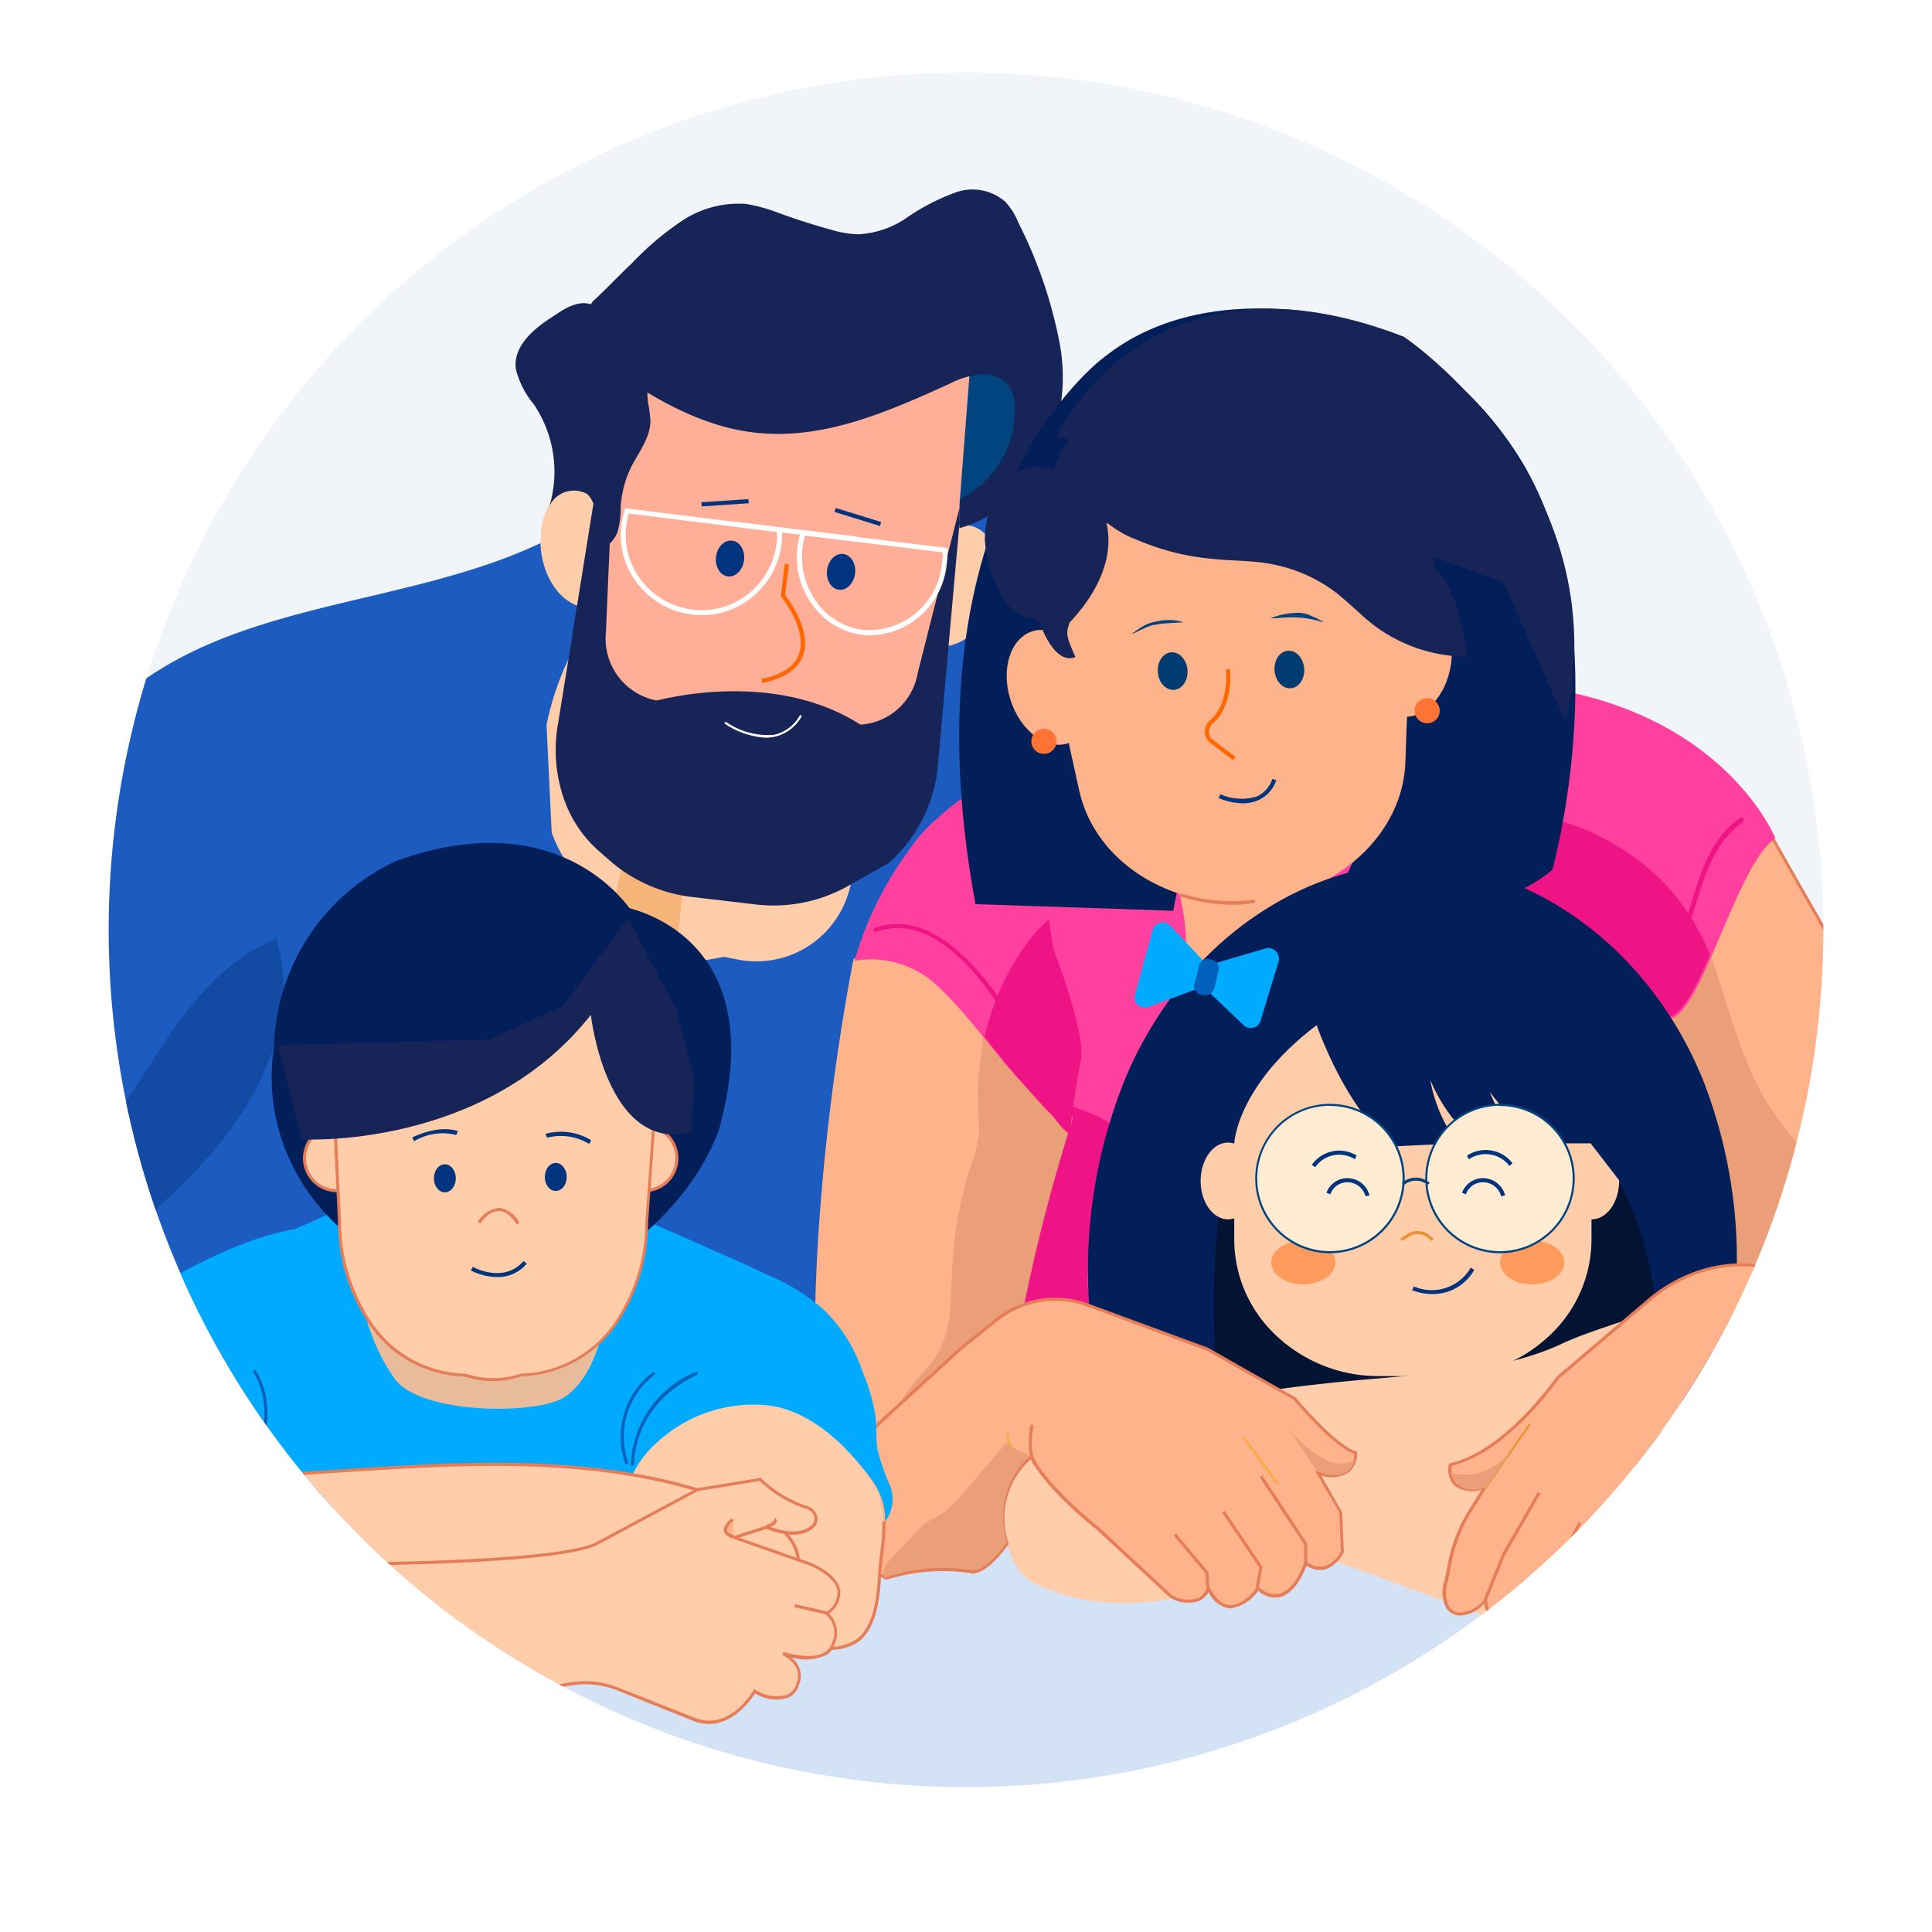 <svg xmlns="http://www.w3.org/2000/svg" xmlns:xlink="http://www.w3.org/1999/xlink" width="160" height="160" viewBox="0 0 160 160"><defs><style>.a{fill:#fff;}.b{clip-path:url(#c);}.c{fill:#f1f4f9;}.d{fill:#d3e2f4;}.e,.f{fill:#a5caef;}.f{stroke:#a5caef;stroke-miterlimit:10;stroke-width:8px;}.g{fill:#1c5cc1;}.h{fill:#134aa3;}.i{fill:#e83b0d;}.j{fill:#ef1485;}.k{fill:#ff409e;}.l{fill:#ffb38a;}.m{fill:#ea9f78;}.n{fill:#e57d59;}.o{fill:#ffcdaa;}.p{fill:#0061bc;}.q{fill:#fca73b;}.r{opacity:0.35;}.s{fill:#e98920;}.t{fill:#ffaf97;}.u{fill:#162457;}.v{fill:#00347e;}.an,.w{fill:#ff6700;}.x{fill:#00457f;}.y{fill:#031f59;}.z{fill:#003c6f;}.aa{fill:#ff7434;}.ab{fill:#00447f;}.ac{fill:#0af;}.ad{fill:#ffbe53;}.ae{fill:#021333;}.af{fill:#ffc75c;}.ag{fill:#ed9232;}.ah{fill:#ff9c5d;}.ai{fill:#ffecd3;}.aj{fill:#ffd9a3;}.ak{fill:#e8bb9b;}.al{fill:#132787;}.am{fill:none;}.an{opacity:0.32;}.ao{filter:url(#a);}</style><filter id="a" x="0" y="0" width="160" height="160" filterUnits="userSpaceOnUse"><feOffset dy="3" input="SourceAlpha"/><feGaussianBlur stdDeviation="3" result="b"/><feFlood flood-color="#004596" flood-opacity="0.102"/><feComposite operator="in" in2="b"/><feComposite in="SourceGraphic"/></filter><clipPath id="c"><circle cx="71" cy="71" r="71" transform="translate(0.3 -0.48)"/></clipPath></defs><g transform="translate(-1240 -1258)"><g class="ao" transform="matrix(1, 0, 0, 1, 1240, 1258)"><circle class="a" cx="71" cy="71" r="71" transform="translate(9 6)"/></g><g class="b" transform="translate(1248.699 1264.48)"><g transform="translate(-93.852 -22.089)"><rect class="c" width="299.435" height="209.913" transform="translate(0 0)"/><g transform="translate(0.173 31.324)"><path class="d" d="M1187.4,306.59H888l33.678-66.246,19.615-1.48,13.693,21.465,186.156.74,4.441-22.576,21.465-.37Z" transform="translate(-888 -159.239)"/><path class="d" d="M1557.8,236.868a27.577,27.577,0,0,1,18.627-14.6,11.69,11.69,0,0,1,5.181-.2c3.245.714,5.71,3.246,7.772,5.777A87.91,87.91,0,0,1,1609.1,285.8" transform="translate(-1309.91 -148.993)"/><path class="e" d="M1610.678,241.961c-1.11-3.331-10.732-19.245-17.024-19.985-1.414-.326-8.512,0-16.655,5.921C1596.245,222.717,1602.536,230.489,1610.678,241.961Z" transform="translate(-1322.007 -149.014)"/><path class="d" d="M955.885,236.868a29.929,29.929,0,0,0-20.377-14.6,14.158,14.158,0,0,0-5.71-.2c-3.5.714-6.232,3.246-8.512,5.777-14.474,16.1-22.261,37.124-21.547,57.956" transform="translate(-895.366 -148.993)"/><path class="f" d="M978,237.123" transform="translate(-944.692 -158.609)"/><path class="d" d="M991.639,263.523l6.539-5.055,2.79-5.322-.13-.13.13.13.13-.2c-1.947-2.853-4.071-5.644-6.292-8.3-3.893-4.545-9.019-9.152-14.992-8.634a11.642,11.642,0,0,0-2.139.37l.648,2.728C978.267,239.126,993.715,248.212,991.639,263.523Z" transform="translate(-944.487 -157.883)"/><path class="g" d="M1138.836,101.446a9.881,9.881,0,0,0-1.95-4.811c-1.48-1.625-3.764-2.08-5.922-2.4a65.306,65.306,0,0,0-31.347,3.438l-.067-1.036c-11.551,6.292-26.8,5.126-36.669,13.886-3.375,2.987-5.84,6.947-8.3,10.71-3.246,4.933-6.75,9.733-10.451,14.341a78.308,78.308,0,0,0-9.278,10.9c-1.3,1.947-2.469,4.027-3.894,5.973-3.116,4.282-7.335,7.657-11.036,11.473a19.764,19.764,0,0,0-3.827,5.126,8.78,8.78,0,0,0-.844,4.933,4.443,4.443,0,0,0,.907,2.465,6.2,6.2,0,0,0,1.688,1.751h0a5.014,5.014,0,0,0,2.469.781l-.13.648c4.345-1.88,6.747-6.488,9.408-10.385q.785-1.066,1.558-2.139a17.026,17.026,0,0,1,4.219,2.076,32.78,32.78,0,0,1,3.7,3.05l-.066.067c.585,1.3,1.11,13.564,16.354,10.836l23.234-15.444,6.9-13.8-1.947-12.213-5.322-1.754c.37-.13.844-.259,1.232-.389,4.022-1.3,8.112-2.591,12.394-2.79,4.219-.2,1.379,17.337,4.691,20,3.764,3.05,8.1-.037,9.992,4.441.518,1.3,2.706,1.591,4.071,1.85.844.13,5.2-3.706,5.979-4.028,2.139-.973,12.213,19.078,8.175-4.933-.129-.714-.585-2.591-.129-3.179a5.493,5.493,0,0,0,.844-2.013c1.558-6.88,1.947-14.212,5.259-20.444,2.591-4.93,6.943-8.956,8.434-14.341C1140.328,110.013,1139.68,105.665,1138.836,101.446Z" transform="translate(-968.115 -68.229)"/><path class="h" d="M1116.343,191.886c-3.7,1.429-6.491,4.608-8.764,7.916s-4.153,6.88-6.943,9.737c-2.076,2.221-4.674,3.956-6.75,6.166a37.063,37.063,0,0,0-3.5,4.282c-3.634,4.867-7.332,9.8-10.966,14.667,1.232,1.362,2.465,2.661,3.7,4.023.326.326.648.714,1.11.651a1.311,1.311,0,0,0,.91-.522,46.812,46.812,0,0,0,4.811-5.385c2.531-3.246,4.545-6.88,7.205-10.059,4.023-4.867,9.216-8.568,13.435-13.242s7.461-10.966,6.166-17.069a15.752,15.752,0,0,0-.455-1.684" transform="translate(-1008.574 -129.787)"/><path class="i" d="M1204.4,211.565a17.239,17.239,0,0,0-.455-1.75c-.13-.37-.714-.13-.581.259l.37,1.558c.13.389.777.326.648-.067Z" transform="translate(-1086.637 -141.291)"/><path class="j" d="M1337.012,209.418l-13.5,15.573s2.92,17.2,3.246,18.564,13.886,6.1,13.886,6.1h18.042l11.425-1.947.714-16.68Z" transform="translate(-1162.335 -141.157)"/><path class="k" d="M1472.524,148.1s-4.871-12.135-23.623-12.85l-1.236,7.724,7.465,5.181Z" transform="translate(-1240.538 -94.437)"/><path class="l" d="M1303.16,196.535c-3.308,17.135-5.125,42.509,0,49.326.844,1.166-.973-3.5.259-2.728.392.259,2.591,3.571,3.116,3.5,1.558-.259,3.831-1.558,4.219-3.116.973-3.634,3.567-2.661,4.866-6.166a12.22,12.22,0,0,0,.455-3.179c.37-9.086,2.92-17.846,5.451-26.543.2-.781-.518-1.754-.714-2.531a4.237,4.237,0,0,0-2.335-2.143c-1.817-.907-5-4.867-7.076-5.255-2.01-.326-6.554-2.335-8.242-1.169" transform="translate(-1147.498 -132.815)"/><path class="m" d="M1329.533,217.7a4.23,4.23,0,0,0-2.335-2.139,31.82,31.82,0,0,1-4.219-3.5c-.129.907-.2,1.817-.326,2.724a21.46,21.46,0,0,0-.2,3.5c0,.91.133,1.817.067,2.728a12.126,12.126,0,0,1-.777,2.983,32.269,32.269,0,0,0-1.429,8.246c-.129,2.465,0,5.059-1.3,7.139a15.964,15.964,0,0,1-1.621,1.947,15.962,15.962,0,0,0-3.183,6.166c2.857-2.221,5.715-4.415,8.512-6.621a5.793,5.793,0,0,1,1.362-.844c.456-.2.907-.259,1.362-.455a146.985,146.985,0,0,1,4.737-19.47C1330.506,219.456,1329.726,218.483,1329.533,217.7Z" transform="translate(-1156.477 -142.82)"/><path class="l" d="M1497.341,166.131c9.411,16.68,17.068,29.4,26.48,46.08.259.518-1.687.714-2.076,1.166a16.188,16.188,0,0,1-2.4,1.947c-2.013.263-.37,2.143-2.4,2.4-1.169.13-.647,1.48-1.817,1.232a13.028,13.028,0,0,1-3.893-2.01c-4.608-3.116-10.126-5.451-13.046-10.255a28.669,28.669,0,0,1-2.724-7.2c-1.428-5-3.053-9.867-4.933-14.67-1.362-3.438-2.857-7.135-1.947-10.707.648-2.661,2.531-4.811,4.348-6.88a5.693,5.693,0,0,1,1.88-1.621,1.952,1.952,0,0,1,2.272.389c.13.13.2.389,0,.455-.129.13-.259-.259-.062-.2" transform="translate(-1266.135 -113.444)"/><path class="n" d="M1515.169,218.9a1.273,1.273,0,0,1-.3-.037,10.737,10.737,0,0,1-3.364-1.658l-.574-.37c-1.14-.77-2.358-1.506-3.534-2.221-3.6-2.184-7.335-4.441-9.548-8.079a25.515,25.515,0,0,1-2.543-6.543l-.2-.692c-1.48-5.163-3.086-9.959-4.929-14.656l-.045-.118c-1.384-3.49-2.813-7.1-1.906-10.67.655-2.676,2.535-4.811,4.352-6.9l.026-.03a5.686,5.686,0,0,1,1.921-1.651,2.091,2.091,0,0,1,2.428.422.587.587,0,0,1,.133.226l.137-.078c4.708,8.342,9.049,15.818,13.246,23.046s8.512,14.7,13.234,23.034a.322.322,0,0,1,0,.274c-.111.266-.577.418-1.11.6a2.78,2.78,0,0,0-.991.444,15.77,15.77,0,0,1-2.472,1.991c-.922.118-1,.57-1.11,1.11a1.323,1.323,0,0,1-1.31,1.306.922.922,0,0,0-.792.651C1515.8,218.578,1515.639,218.9,1515.169,218.9Zm-19.644-53.567a2.353,2.353,0,0,0-.888.178,5.486,5.486,0,0,0-1.85,1.584l-.03.033c-1.8,2.054-3.656,4.178-4.293,6.795-.888,3.49.526,7.061,1.9,10.514l.044.118c1.85,4.7,3.46,9.5,4.937,14.678l.2.692a25.229,25.229,0,0,0,2.513,6.48c2.18,3.586,5.884,5.825,9.463,7.99,1.181.714,2.4,1.451,3.542,2.221l.574.37a10.617,10.617,0,0,0,3.279,1.628c.507.111.618-.111.785-.444a1.169,1.169,0,0,1,.988-.792c.911-.118,1-.574,1.088-1.11a1.313,1.313,0,0,1,1.314-1.306,18.029,18.029,0,0,0,2.324-1.91,2.775,2.775,0,0,1,1.11-.514c.4-.13.9-.292.958-.448a.054.054,0,0,0,0-.059c-4.7-8.331-9.038-15.8-13.23-23.023s-8.482-14.6-13.149-22.883a.3.3,0,0,1-.178.207.2.2,0,0,1-.24,0,.3.3,0,0,1-.1-.348.189.189,0,0,1,.211-.093.164.164,0,0,0-.033-.037,1.535,1.535,0,0,0-1.236-.522Zm1.3.618-.074.211h0a.075.075,0,0,0,.044-.018h0a.083.083,0,0,0-.044,0l.052-.03h0a.039.039,0,0,0,.025-.03.225.225,0,0,0,0-.144Z" transform="translate(-1265.911 -113.223)"/><path class="m" d="M1477.559,174.37c4.608,5,4.933,12.657,8.308,18.627,3.242,5.581,9.019,9.345,12.461,14.8a33.947,33.947,0,0,1,3.634,8.827c.259,1.11.452,2.4-.326,3.246a3.694,3.694,0,0,1-2.22.648l-7.853.392a2.9,2.9,0,0,1-1.3-.13c-.844-.326-1.232-1.236-1.621-2.013a242.065,242.065,0,0,0-15.174-29.011c-1.621-2.591-3.308-5.451-3.049-8.512.259-2.591,1.883-4.811,3.5-6.813a4.552,4.552,0,0,1,2.4-1.884c1.04-.2,2.22.91,1.75,1.817" transform="translate(-1254.855 -117.919)"/><path class="k" d="M1380.364,142.961a4.33,4.33,0,0,1-2.591-2.465c-.2-.389-.2-.844-.37-1.3a4.526,4.526,0,0,0-1.817-2.01c-3.571-2.339-8.242-2.221-12.265-3.634a25.454,25.454,0,0,0-4.741-1.625,13.741,13.741,0,0,0-4.867.392c-6.488,1.3-12.979,2.528-19.471,3.827-4.541.91-9.215,1.817-13.109,4.415-.777.518-1.48.973-2.22,1.425a16.768,16.768,0,0,0-3.179,2.339,12.813,12.813,0,0,0-2.469,2.79,28.4,28.4,0,0,0-4.411,9.019,8.018,8.018,0,0,1,6.488,1.754c2.92,2.531,5.518,6.617,7.983,8.956l.13.063c1.817,1.11,7.4,1.947,7.532,4.09.322,4.674-4.545,9.992-2.221,14.063,1.558-.518,2.857-1.688,4.286-2.531s3.308-1.362,4.737-.451c.585.37,1.036.973,1.751,1.166,1.3.392,2.4-.907,3.116-2.076,4.282-6.358,10.126-11.939,17.394-14.278,2.79-.907,5.774-1.3,8.631-2.139a31.065,31.065,0,0,0,7.072-3.053c.781-.452-.193.455.392-.259,0,0-.2-.259.518-.585,2.59-1.3,5.322-12.72,8.438-14.859C1383.788,143.224,1383.325,144.13,1380.364,142.961Z" transform="translate(-1153.1 -92.287)"/><path class="j" d="M1343.637,190.673l-.37-2.465s-3.764,3.05-5.322,9.733a78.712,78.712,0,0,0,5.181,6.1l.259.259c.585.585,1.036,1.429,1.621,1.688.2-1.817.651-5,.91-6.1C1346.361,197.619,1343.637,190.673,1343.637,190.673Z" transform="translate(-1171.424 -127.797)"/><path class="j" d="M1492.778,165.485c-4.87,3.375-3.312,11.291-8.245,14.341-.193.13,0,.455.263.326,5-3.116,3.438-10.969,8.242-14.345C1493.229,165.614,1492.97,165.289,1492.778,165.485Z" transform="translate(-1263.712 -113.445)"/><path class="j" d="M1313.361,189.92c4.934-1.751,9.345,4.611,11.229,8.049.13.2.456.063.37-.129-2.01-3.634-6.618-10.059-11.747-8.242a.178.178,0,0,0,.059.35.18.18,0,0,0,.071-.028Z" transform="translate(-1155.752 -128.473)"/><path class="j" d="M1451.208,164.708h-1.362l-3.771,5.84s5.969,9.023,7.591,11.617a16.549,16.549,0,0,0,2.4,2.79,29.857,29.857,0,0,0,6.036-2.724c.2-.129.259-.129.326-.129,0-.067.063-.067.063-.13,0,0-.193-.259.518-.585,1.04-.518,2.08-2.591,3.116-5.063C1461.852,165.811,1451.208,164.708,1451.208,164.708Z" transform="translate(-1239.537 -112.994)"/><path class="o" d="M1241.064,129.808s-8.882,16.876,8.371,23.171l1.362-8.568-3.309-7.072Z" transform="translate(-1108.958 -91.01)"/><path class="p" d="M1120.576,294.678s-2.92,2.591-1.48,5.385l4.071-2.661s.777-1.947.844-2.139.322-1.48.322-1.48l-.37-.714Z" transform="translate(-1033.318 -193.849)"/><path class="q" d="M1416.985,205.038l.37.392v-.13Z" transform="translate(-1221.212 -138.398)"/><path class="o" d="M1261.819,151.688l-3.893,17.975,8.049-1.425.973.192a7.965,7.965,0,0,0,9.345-5.581l3.179-11.291Z" transform="translate(-1121.019 -104.711)"/><g class="r" transform="translate(135.285 53.339)"><path class="s" d="M1260.037,171.885,1258.479,185l-4.933-7.92,1.817-7.979Z" transform="translate(-1253.545 -169.098)"/></g><ellipse class="o" cx="5.192" cy="3.701" rx="5.192" ry="3.701" transform="translate(158.583 36.396) rotate(-70.05)"/><ellipse class="o" cx="3.701" cy="5.192" rx="3.701" ry="5.192" transform="translate(129.229 24.653) rotate(-6.04)"/><path class="t" d="M1269.345,94.1l-3.442,1.947a12.555,12.555,0,0,1-7.657,1.48h0l-5-.585a12.214,12.214,0,0,1-6.817-3.112l-2.22-2.013a12.535,12.535,0,0,1-2.076-9.345l6.232-36.15,28.552,3.5-3.5,36.15A12.581,12.581,0,0,1,1269.345,94.1Z" transform="translate(-1110.956 -38.419)"/><path class="u" d="M1242.679,119.111a10.232,10.232,0,0,0,2.79,4.156l1.11.973a12.644,12.644,0,0,0,6.876,2.92l5,.585h0a12.582,12.582,0,0,0,7.657-1.48l3.438-1.947a12.272,12.272,0,0,0,4.071-8.112l1.754-19.663.063-1.754-3.5,13.827a5.129,5.129,0,0,1-5.71,4.215l-15.563-1.91a5.222,5.222,0,0,1-4.54-5.711l.455-10.581-1.428-.452-2.986,18.593A12.364,12.364,0,0,0,1242.679,119.111Z" transform="translate(-1110.965 -68.567)"/><ellipse class="v" cx="1.491" cy="1.169" rx="1.491" ry="1.169" transform="translate(153.293 32.981) rotate(-83.04)"/><ellipse class="v" cx="1.491" cy="1.169" rx="1.491" ry="1.169" transform="translate(144.096 31.877) rotate(-83.04)"/><path class="w" d="M1288.065,118.567l-.07-.337c1.695-.341,2.742-1.029,3.105-2.043.74-2.021-1.429-4.726-1.451-4.752l-.044-.059.333-2.668.34.044-.318,2.524c.333.426,2.221,2.961,1.48,5.026C1291.015,117.438,1289.875,118.2,1288.065,118.567Z" transform="translate(-1139.961 -77.719)"/><rect class="v" width="0.344" height="3.941" transform="matrix(0.296, -0.955, 0.955, 0.296, 154.091, 26.681)"/><rect class="v" width="3.901" height="0.344" transform="translate(143.068 25.879) rotate(-3.81)"/><path class="x" d="M1333.451,54.113l-1.166,15.122s3.764-3.764,5.451-4.349.844-7.01.844-7.01l-2.791-3.5-.714-.844Z" transform="translate(-1167.859 -42.961)"/><path class="u" d="M1252.874,40.864c3.375,2.221,7.076,4.023,11.036,4.286,5.385.389,10.511-1.884,15.381-4.09a6.816,6.816,0,0,1,2.531-.781,2.762,2.762,0,0,1,2.4.91,3.223,3.223,0,0,1,.522,1.947A8.3,8.3,0,0,1,1280.2,50.6c0,.777-.063,1.621-.063,2.4a9.32,9.32,0,0,0,2.221-.907,12.418,12.418,0,0,0,4.67-4.674,15.169,15.169,0,0,0,1.366-9.992,37.628,37.628,0,0,0-3.375-9.737,5.317,5.317,0,0,0-1.11-1.751,4.137,4.137,0,0,0-4.156-.714,17.768,17.768,0,0,0-3.894,2.013,7.761,7.761,0,0,1-4.089,1.425,8.227,8.227,0,0,1-2.22-.37q-2.143-.585-4.282-1.362a13.889,13.889,0,0,0-2.791-.781,8.47,8.47,0,0,0-5.259,1.366A24.547,24.547,0,0,0,1253,31.082c-1.036.973-2.01,2.013-3.05,2.987a1.209,1.209,0,0,0-.451.777,1.359,1.359,0,0,0,.259.714q1.747,2.92,3.5,5.84" transform="translate(-1115.709 -24.975)"/><path class="u" d="M1264.075,138.017s10.515-3.05,17.979,2.591l-5,2.339-5,1.3-5.581-1.48Z" transform="translate(-1124.893 -95.663)"/><path class="a" d="M1263.251,105.107a6.427,6.427,0,0,1-.844-.056,6.716,6.716,0,0,1-4.5-2.568,6.547,6.547,0,0,1-1.329-4.867h0a8.261,8.261,0,0,1,.266-1.2l.055-.159,12.909,1.6.026.152a3.648,3.648,0,0,1,0,1.236,6.7,6.7,0,0,1-2.569,4.489A6.564,6.564,0,0,1,1263.251,105.107Zm-6.262-7.435a6.146,6.146,0,0,0,1.247,4.56,6.291,6.291,0,0,0,4.222,2.413,6.132,6.132,0,0,0,4.56-1.251,6.289,6.289,0,0,0,2.413-4.219,3.319,3.319,0,0,0,.022-.959l-12.261-1.528A8.4,8.4,0,0,0,1256.99,97.672Z" transform="translate(-1120.139 -69.877)"/><path class="a" d="M1302.05,109.86a6.072,6.072,0,0,1-.681-.041,5.962,5.962,0,0,1-4.012-2.3,6.688,6.688,0,0,1-1.11-6.21l.052-.159,12.1,1.48v.181a7.017,7.017,0,0,1-.07,1.2A6.523,6.523,0,0,1,1302.05,109.86Zm-5.444-8.264a6.647,6.647,0,0,0-.2.914,6.413,6.413,0,0,0,1.276,4.752,5.551,5.551,0,0,0,3.734,2.147,6.083,6.083,0,0,0,6.521-5.466,5.572,5.572,0,0,0,.063-.959Z" transform="translate(-1144.952 -72.957)"/><rect class="a" width="0.411" height="10.137" transform="translate(145.919 27.913) rotate(-83.01)"/><path class="a" d="M1283.127,144.382a6.669,6.669,0,0,1-3.412-1.188l.1-.141a6.088,6.088,0,0,0,4.015,1.088,3.273,3.273,0,0,0,2.154-1.643l.148.085a3.427,3.427,0,0,1-2.269,1.725A3.593,3.593,0,0,1,1283.127,144.382Z" transform="translate(-1134.745 -99.004)"/><path class="u" d="M1245.077,54.126a6.142,6.142,0,0,0-1.11,4.478,12.038,12.038,0,0,1,.193,1.48c0,1.362-.907,2.531-1.558,3.764a8.761,8.761,0,0,0-.907,3.375,7.354,7.354,0,0,1-.259,2.076c-.259.648-.781,1.3-1.48,1.3.193-.973-.263-4.023-1.11-4.478a2.246,2.246,0,0,0-3.05,1.036,9.958,9.958,0,0,0-1.3-8.434,7.24,7.24,0,0,1-1.48-2.92c-.259-2.013,1.688-3.5,3.375-4.545.844-.585,1.947-1.169,2.92-.777a3.456,3.456,0,0,1,1.3,1.11,12.624,12.624,0,0,0,4.478,3.112" transform="translate(-1105.314 -40.961)"/><g transform="translate(164.414 9.829)"><path class="y" d="M1367.4,88.661s-1.192,6.762-3.782,11.2c0,0,11.355,3.681,17.764-1.85,0,0,5.835-20.828-2.916-34.412-4.269-6.628-10.893-11.314-18.747-11.96-4.866-.4-10.821.186-15.533,3.992,0,0-16.71,12.192-10.581,45.235l16.373.549,3.181-15.838Z" transform="translate(-1332.254 -51.534)"/></g><path class="l" d="M1364.4,118.756h0c-6.88.585-13.046-3.375-14.341-9.215L1344.735,85.4l33.308-5.181-.973,26.869C1376.925,113.108,1371.407,118.171,1364.4,118.756Z" transform="translate(-1175.701 -59.773)"/><ellipse class="l" cx="4.867" cy="3.438" rx="4.867" ry="3.438" transform="matrix(0.146, -0.989, 0.989, 0.146, 197.632, 43.114)"/><ellipse class="l" cx="3.438" cy="4.867" rx="3.438" ry="4.867" transform="translate(167.194 37.607) rotate(-17.59)"/><ellipse class="z" cx="1.232" cy="1.558" rx="1.232" ry="1.558" transform="matrix(0.997, -0.08, 0.08, 0.997, 190.406, 38.276)"/><ellipse class="z" cx="1.232" cy="1.558" rx="1.232" ry="1.558" transform="matrix(0.997, -0.08, 0.08, 0.997, 180.74, 38.407)"/><path class="v" d="M1392.326,158.816a5.474,5.474,0,0,1-2.021-.433l.144-.315a4.414,4.414,0,0,0,2.983.2,2.421,2.421,0,0,0,1.329-1.48l.318.122a2.737,2.737,0,0,1-1.517,1.662A3.236,3.236,0,0,1,1392.326,158.816Z" transform="translate(-1204.407 -108.005)"/><path class="w" d="M1389.573,139.772l-1.884-1.429a1.134,1.134,0,0,1-.455-.877,1.278,1.278,0,0,1,.448-1.01c1.6-1.417,1.307-4.171,1.3-4.2l.344-.037c0,.118.315,2.961-1.421,4.5a.931.931,0,0,0-.33.74.789.789,0,0,0,.319.618l1.884,1.429Z" transform="translate(-1202.472 -92.528)"/><path class="u" d="M1346.73,90.439a4.4,4.4,0,0,1,.37,3.96c-.452,1.3-1.166,2.531-1.558,3.893-.71,2.591-1.133,1.98-.03,4.441-1.11.47-2.168-.8-2.82-2.491-.322-.781.255-.2-.522-.592-.325-.13-.651-.2-.973-.326a3.778,3.778,0,0,1-1.817-1.688,10.861,10.861,0,0,1-1.366-4.541,7.983,7.983,0,0,1,1.11-4.152,3.731,3.731,0,0,1,4.027-1.884c1.817.259,2.983,2.076,3.634,3.7" transform="translate(-1171.468 -64.036)"/><path class="u" d="M1353.923,78.572c2.465,3.764,7.269,5.322,11.747,5.514,2.79.067,5.71-.259,8.3.651a38.907,38.907,0,0,1,5.129,2.724,7.16,7.16,0,0,0,5.581.844,19.338,19.338,0,0,0-.13-4.737c-.129-1.48-.844-2.987-.455-4.478,1.11-4.349-.648-4.349-2.4-5.385a5.187,5.187,0,0,0-2.01-.651,69.055,69.055,0,0,0-16.354-1.362,14.076,14.076,0,0,0-6.362,1.3,7.885,7.885,0,0,0-3.7,4.478,1.274,1.274,0,0,0-.063.973.6.6,0,0,0,.763.358.584.584,0,0,0,.081-.036" transform="translate(-1180.997 -54.374)"/><circle class="aa" cx="1.04" cy="1.04" r="1.04" transform="translate(202.131 42.106)"/><circle class="aa" cx="1.04" cy="1.04" r="1.04" transform="translate(170.392 44.638)"/><path class="ab" d="M1401.9,120.093a6.4,6.4,0,0,1,2.221-.455,2.565,2.565,0,0,1,1.166.259,7.428,7.428,0,0,1,1.04.522c-.37-.067-.714-.2-1.11-.259a5.6,5.6,0,0,0-1.11-.133C1403.39,119.963,1402.676,120.093,1401.9,120.093Z" transform="translate(-1211.707 -84.603)"/><path class="ab" d="M1375.122,121.439c-.781.063-1.48.063-2.221.192a2.786,2.786,0,0,0-1.04.326c-.325.13-.648.326-1.036.455a11.68,11.68,0,0,1,.973-.651,3.242,3.242,0,0,1,1.11-.389A4.254,4.254,0,0,1,1375.122,121.439Z" transform="translate(-1192.136 -85.624)"/><path class="u" d="M1360.87,94.1a8,8,0,0,0,3.5,2.465,20.056,20.056,0,0,0,6.1,1.558c1.688.2,3.438.13,5.059.455a12.672,12.672,0,0,1,5.455,2.465c.711.585,1.425,1.236,2.139,1.884a12.884,12.884,0,0,0,8.568,3.309,16.6,16.6,0,0,0-.714-3.568,10.162,10.162,0,0,0-1.04-2.661,10.657,10.657,0,0,0-2.528-2.591,24.216,24.216,0,0,0-3.571-2.591,17.432,17.432,0,0,0-7.4-2.143,62.884,62.884,0,0,0-7.772.067l-7.139.389c-.651.067-1.48.2-1.688.844" transform="translate(-1185.22 -67.571)"/><path class="l" d="M1380.505,176.968s1.48,4.282.715,7.916l12.583-2.79-.585-6.166Z" transform="translate(-1198.233 -120.062)"/><path class="u" d="M1353.123,105.327s6.029-5.181,2.961-10.629l-4.249,1.884.263,4.811Z" transform="translate(-1180.174 -68.894)"/><path class="ac" d="M1340.525,272.5s10.773-9.992,16.873-12.394l6.292,7.657,12.135,5.84,3.9,5.389a14.733,14.733,0,0,0,0,2.4c.13.326-9.737,2.22-9.737,2.22l-14.6-.844Z" transform="translate(-1173.05 -173.087)"/><path class="ad" d="M1387.008,330.963c-.063-.844-.193-1.621-.259-2.465C1386.556,329.4,1387.141,332,1387.008,330.963Z" transform="translate(-1202.141 -216.167)"/><path class="ad" d="M1391.7,324.473c-.066-.844-.2-1.621-.259-2.465C1391.182,322.981,1391.763,325.576,1391.7,324.473Z" transform="translate(-1205.08 -212.079)"/><path class="y" d="M1413.449,219.1a40.912,40.912,0,0,0-1.428-25.44c-4.541-11.162-14.278-17.653-23.234-17.912-9.148-.259-19.467,5.921-24.467,17.457a42.169,42.169,0,0,0-2.22,25.377C1372.432,222.472,1393.005,227.857,1413.449,219.1Z" transform="translate(-1186.008 -119.941)"/><path class="ae" d="M1421.765,234.7s5.843,5.921,4.286,24.922l-35.825.193s-3.441-22.52,2.531-30.048Z" transform="translate(-1203.735 -153.976)"/><path class="o" d="M1403.46,308.518c8.631,3.179,17.2,6.292,25.829,9.474a36.054,36.054,0,0,0,8.113,2.272,37.422,37.422,0,0,0,11.032-.781,6.8,6.8,0,0,0,2.531-.777c1.625-.973,5.579-2.182,6.027-4.006.648-2.591,3.794-5.174,4.441-7.772.238-.689-5.714-2.316-5.867-3.029a3.788,3.788,0,0,0-.907-1.425,16.039,16.039,0,0,0-16.939-4.156c-2.661.973-5.126,2.661-7.917,2.591a22.06,22.06,0,0,1-3.7-.585c-3.5-.585-7.072.13-10.514.777a33.877,33.877,0,0,0-7.2,2.013,11.121,11.121,0,0,0-5.452,4.867" transform="translate(-1212.362 -196.586)"/><path class="o" d="M1345.253,283.218c-2.661,1.3-3.246,5-2.469,7.853a5.153,5.153,0,0,0,1.17,2.221,5.378,5.378,0,0,0,1.947,1.169c6.1,2.465,13.045.777,19.016-1.884s11.683-6.166,18.108-7.528a34.629,34.629,0,0,0,3.5-.844,16.6,16.6,0,0,0,3.764-2.143c3.7-2.661,7.2-5.773,11.421-7.528a20.669,20.669,0,0,1,10.448-1.428c-.31-2.515.324-.147-1.031-2.289-.165-.3-2.7.216-2.961,0-.391-.235-2.1,1.075-2.22-1.48-3.567-.2-4.415-1.269-7.4.74-2.987,1.947-6.634,2.578-9.88,4.069-4.541,2.143-9.733,2.4-14.729,2.857-10.189.84-20.511,2.335-29.918,6.425" transform="translate(-1174.273 -178.61)"/><path class="af" d="M1308.343,313.684a5.391,5.391,0,0,1-1.48-3.5c-.13-2.013.714-4.027,1.48-5.921" transform="translate(-1151.837 -200.898)"/><path class="q" d="M1308.119,313.712a5.449,5.449,0,0,1-1.517-3.56,13.441,13.441,0,0,1,1.48-5.881l.026-.063.159.067-.026.063a13.722,13.722,0,0,0-1.48,5.8,5.269,5.269,0,0,0,1.48,3.449Z" transform="translate(-1151.672 -200.866)"/><ellipse class="o" cx="2.272" cy="3.179" rx="2.272" ry="3.179" transform="translate(184.411 78.908)"/><ellipse class="o" cx="2.272" cy="3.179" rx="2.272" ry="3.179" transform="translate(214.525 78.908)"/><path class="o" d="M1423.4,197.148H1393.8v23.234a10.9,10.9,0,0,0,2.59,7.01h0a12.3,12.3,0,0,0,9.475,4.282h5.455a12.3,12.3,0,0,0,9.474-4.282h0a10.9,10.9,0,0,0,2.591-7.01Z" transform="translate(-1206.605 -133.428)"/><path class="y" d="M1388.09,203.218s.259-5.259,7.917-10.514c0,0,3.375-4.545,9.93-2.728l4.415,6.292,2.076.326,10.773,13.952-.259-15.914-3.053-6.232s-3.893-2.528-4.866-2.528-7.724-3.183-7.724-3.183-6.292.129-6.684,0-5.71.522-7.01.651a19.236,19.236,0,0,0-4.282,1.558s-3.179,4.737-4.023,3.7c-.392-.518-.585,5.518-.585,6.1S1388.09,203.218,1388.09,203.218Z" transform="translate(-1200.885 -124.31)"/><path class="y" d="M1410.665,198.644s2.076,7.528,6.817,11.81l5.452-.259a12.412,12.412,0,0,1-2.273-5.255s1.481,3.827,4.282,5.255h2.857a26.467,26.467,0,0,1-2.22-4.282,18.053,18.053,0,0,0,4.411,4.282h4.411l-1.11-8.175-4.67-3.764-5.322-3.767-5.581-.84-4.071,2.221Z" transform="translate(-1217.232 -131.224)"/><path class="ac" d="M1377.557,192.485l-3.116-3.312a.863.863,0,0,0-1.429.326l-1.48,5.385a.848.848,0,0,0,1.11,1.04l4.541-1.688,3.331,3.179a.855.855,0,0,0,1.425-.37l1.48-4.867a.881.881,0,0,0-1.04-1.11Z" transform="translate(-1192.558 -128.243)"/><path class="p" d="M1385.629,200.1l-.259-.067a.688.688,0,0,1-.527-.818l.006-.026.393-1.554a.688.688,0,0,1,.818-.528l.026.006.259.067a.689.689,0,0,1,.524.821.2.2,0,0,1-.006.023l-.37,1.558A.839.839,0,0,1,1385.629,200.1Z" transform="translate(-1200.956 -133.392)"/><path class="ag" d="M1431.138,258.82l-.133-.218.518-.326a1.58,1.58,0,0,1,1.9.07l.326.263-.159.2-.325-.259a1.333,1.333,0,0,0-1.6-.063Z" transform="translate(-1230.044 -171.755)"/><ellipse class="ah" cx="2.661" cy="1.817" rx="2.661" ry="1.817" transform="translate(209.203 87.021)"/><ellipse class="ah" cx="2.661" cy="1.817" rx="2.661" ry="1.817" transform="translate(190.254 87.021)"/><path class="v" d="M1435.32,268.359a4.628,4.628,0,0,1-1.7-.318l.141-.315a3.73,3.73,0,0,0,4.715-1.558l.292.185A3.937,3.937,0,0,1,1435.32,268.359Z" transform="translate(-1231.694 -176.905)"/><circle class="ai" cx="6.099" cy="6.099" r="6.099" transform="translate(189.022 75.792)"/><path class="x" d="M1404.693,241.9a6.188,6.188,0,1,1,6.188-6.188h0A6.191,6.191,0,0,1,1404.693,241.9Zm0-12.213a6.018,6.018,0,1,0,6.014,6.021V235.7a6.021,6.021,0,0,0-6.014-6Z" transform="translate(-1209.572 -153.825)"/><circle class="ai" cx="6.099" cy="6.099" r="6.099" transform="translate(203.104 75.792)"/><path class="x" d="M1442.743,241.9a6.188,6.188,0,1,1,6.188-6.188h0A6.2,6.2,0,0,1,1442.743,241.9Zm0-12.213a6.018,6.018,0,1,0,6.018,6.018v0a6.021,6.021,0,0,0-6.018-6Z" transform="translate(-1233.54 -153.825)"/><path class="v" d="M1417.683,247.648a1.561,1.561,0,0,0-1.521-1.166,1.507,1.507,0,0,0-1.4,1l-.318-.13a1.85,1.85,0,0,1,1.717-1.21,1.9,1.9,0,0,1,1.851,1.428Z" transform="translate(-1219.613 -164.288)"/><path class="v" d="M1448.023,247.648a1.561,1.561,0,0,0-1.521-1.166,1.5,1.5,0,0,0-1.4,1l-.318-.13a1.85,1.85,0,0,1,1.717-1.21,1.9,1.9,0,0,1,1.85,1.428Z" transform="translate(-1238.724 -164.288)"/><path class="v" d="M1411.452,241.4l-.267-.218a2.779,2.779,0,0,1,3.7-.762l-.136.315A2.431,2.431,0,0,0,1411.452,241.4Z" transform="translate(-1217.559 -160.443)"/><path class="v" d="M1449.411,241.176a2.479,2.479,0,0,0-3.371-.544l-.144-.311a2.8,2.8,0,0,1,3.767.626Z" transform="translate(-1239.423 -160.332)"/><path class="aj" d="M1433.678,246.792a1.612,1.612,0,0,0-2.143,0" transform="translate(-1230.378 -164.446)"/><path class="x" d="M1431.48,246.665l-.156-.207a1.751,1.751,0,0,1,2.31,0l-.181.185A1.491,1.491,0,0,0,1431.48,246.665Z" transform="translate(-1230.245 -164.215)"/><path class="l" d="M1316.616,277.368l2.92-2.339a7.773,7.773,0,0,1,7.657-1.232l9.866,3.634,7.2,4.089s3.438,4.071,5.063,4.478c0,0,.193,2.591-3.116,1.688l1.884,3.246.13,3.246s-1.04,2.335-3.049.974c0,0-1.366,4.282-3.96,2.076,0,0-2.335,3.438-4.071,0,0,0-.518,1.88-3.116.648l-6.118-5.662s-4.219-3.309-5.451-5.9a6.63,6.63,0,0,0-2.013,7.2s-1.621,2.335-2.853,2.335a15.362,15.362,0,0,0-7.139.522l-2.272-.973-.973-9.411Z" transform="translate(-1152.061 -181.391)"/><path class="n" d="M1338.73,298.63h-.1a2.263,2.263,0,0,1-1.729-1.358,1.651,1.651,0,0,1-.777.74,2.853,2.853,0,0,1-2.409-.266l-.03-.022-6.1-5.648c-.159-.126-4.094-3.227-5.407-5.8a6.535,6.535,0,0,0-1.85,6.958l.022.063-.037.052c-.067.1-1.676,2.391-2.961,2.391a15.555,15.555,0,0,0-7.095.511h-.048l-2.391-1.021-.985-9.552.044-.044L1316.3,277l2.92-2.335a7.923,7.923,0,0,1,7.772-1.251l9.866,3.634,7.258,4.126c.033.041,3.431,4.071,4.992,4.441l.093.022v.093a2.037,2.037,0,0,1-.648,1.6,2.645,2.645,0,0,1-2.332.3l1.743,3.038.133,3.275v.03a2.8,2.8,0,0,1-1.48,1.41,1.964,1.964,0,0,1-1.606-.292c-.2.533-.9,2.221-2.135,2.591a2.04,2.04,0,0,1-1.869-.511A3.434,3.434,0,0,1,1338.73,298.63Zm-1.873-2.01.148.292c.474.925,1.025,1.417,1.644,1.454h.082c1.11,0,2.132-1.458,2.143-1.48l.081-.118.107.093a1.872,1.872,0,0,0,1.739.548c1.3-.37,2.006-2.543,2.013-2.565l.052-.163.145.1a1.81,1.81,0,0,0,1.532.348,2.449,2.449,0,0,0,1.318-1.243l-.13-3.179-2.024-3.49.3.081a2.644,2.644,0,0,0,2.4-.167,1.741,1.741,0,0,0,.555-1.3c-1.636-.507-4.745-4.152-5.022-4.478l-7.184-4.071-9.844-3.623a7.676,7.676,0,0,0-7.531,1.21l-2.92,2.335-9.36,8.586.962,9.252,2.151.922a15.639,15.639,0,0,1,7.161-.507c1.033,0,2.447-1.891,2.691-2.221a6.812,6.812,0,0,1,2.076-7.283l.126-.1.067.144c1.207,2.539,5.374,5.825,5.414,5.859l6.095,5.659a2.622,2.622,0,0,0,2.169.263,1.455,1.455,0,0,0,.74-.84Z" transform="translate(-1151.828 -181.147)"/><path class="n" d="M1403.439,319.908h-.255V318.39l-3.679-5.551.215-.141,3.719,5.614Z" transform="translate(-1210.202 -206.214)"/><path class="n" d="M1394.115,326.98l-.251-.052.314-1.632-3.083-4.563.211-.144,3.146,4.652Z" transform="translate(-1204.905 -211.184)"/><path class="n" d="M1382.933,330.142l-.063-1.192-2.635-3.146.2-.167,2.687,3.216.067,1.273Z" transform="translate(-1198.063 -214.365)"/><rect class="q" width="0.169" height="4.889" transform="translate(187.84 103.301) rotate(-36.409)"/><path class="n" d="M1348.317,304.721c-.87-1.14-.37-3.386-.344-3.483l.248.056c0,.022-.5,2.22.3,3.268Z" transform="translate(-1177.636 -198.996)"/><path class="q" d="M1344.824,305.182a2.22,2.22,0,0,1-1.614-.8,1.634,1.634,0,0,1-.277-1.188l.17.033a1.458,1.458,0,0,0,.248,1.055,2.052,2.052,0,0,0,1.481.74Z" transform="translate(-1174.554 -200.23)"/><path class="m" d="M1322.666,315.925c1.233,0,2.854-2.335,2.854-2.335a6.841,6.841,0,0,1,1.884-7.139,1.111,1.111,0,0,0-.652-.192h.585a3.447,3.447,0,0,1-1.88-.91c-1.233,1.429-2.4,2.857-3.635,4.219a7.308,7.308,0,0,1-1.754,1.688c-.388.259-.844.455-1.232.714a5.455,5.455,0,0,0-.907.844c-.651.714-1.365,1.425-2.013,2.139a2.49,2.49,0,0,0-.585.844,2.084,2.084,0,0,0-.063.651l.192.063A14.253,14.253,0,0,1,1322.666,315.925Z" transform="translate(-1157.138 -201.584)"/><path class="m" d="M1405.935,302.188s3.179,4.027,5.514,2.591c0,0-.518,2.139-3.179.907Z" transform="translate(-1214.252 -199.594)"/><path class="ag" d="M1518.059,354.721a8.83,8.83,0,0,1-3.934-1.051l.133-.222c.037.022,3.731,2.143,6.61.2l.144.211A5.18,5.18,0,0,1,1518.059,354.721Z" transform="translate(-1282.402 -231.883)"/><path class="l" d="M1493.874,275.51s-1.481-5.84-14.02-6.491c0,0-6.88-.844-11.228-2.983,0,0-5.06-2.143-10.577,2.139l-7.853,6.688s-4.219,6.162-8.883,7.2c0,0-.651,2.728,2.854,1.884l-1.233,1.947a13.041,13.041,0,0,0-1.621,3.956l-.4,1.895a2.725,2.725,0,0,0,.133,2.143c.452.711,1.688.973,3.113-.585,0,0,.455,4.349,4.027.648l1.11-1.817-.456,2.465a2.336,2.336,0,0,0,.371,1.625c.518.648,1.428,1.11,2.92-.781l3.831-7.2-1.754,5.322s-1.88,2.335-.907,3.246c0,0,1.362,1.48,4.219-1.884l2.661-5s5.515-7.4,7.01-11.1l1.688-.322a14.9,14.9,0,0,0,6.554,3.5s3.634,1.366,3.893,3.375c0,0,4.152,1.169,8.242-2.661,0,0,5.322-4.867,7.073-5.181Z" transform="translate(-1236.189 -176.483)"/><path class="n" d="M1454.013,297.078a1.4,1.4,0,0,1-1.01-.37c-1-.936.7-3.149.888-3.394l1.277-3.867-3.124,5.873q-1.11,1.41-2.029,1.41h0a1.417,1.417,0,0,1-1.11-.611,2.469,2.469,0,0,1-.418-1.717l.33-1.787-.74,1.218c-1.206,1.258-2.2,1.747-2.961,1.48-.847-.292-1.155-1.406-1.251-1.921a2.782,2.782,0,0,1-2.095.992,1.359,1.359,0,0,1-1.044-.618,2.838,2.838,0,0,1-.144-2.246l.37-1.873a13.152,13.152,0,0,1,1.64-4l1.066-1.688a2.5,2.5,0,0,1-2.309-.37,1.989,1.989,0,0,1-.4-1.732v-.078h.078c4.571-1.014,8.771-7.091,8.812-7.15l.026-.026,7.854-6.684c5.514-4.286,10.658-2.184,10.71-2.161,4.286,2.109,11.125,2.961,11.192,2.961,12.357.64,14.038,6.243,14.126,6.577l.832,2.15-.151.03c-1.7.315-6.958,5.111-7.013,5.159-4.093,3.834-8.32,2.7-8.364,2.691l-.081-.022v-.085c-.244-1.913-3.775-3.257-3.812-3.272a15.314,15.314,0,0,1-6.551-3.486l-1.551.3c-1.521,3.7-6.947,10.988-7,11.062l-2.654,4.978c-1.265,1.5-2.4,2.261-3.383,2.28Zm1.632-9.082.237.1-1.776,5.363c-.5.622-1.647,2.391-.918,3.068a1.16,1.16,0,0,0,.866.3c.622-.019,1.677-.407,3.164-2.165l2.646-4.974c.067-.092,5.533-7.446,7-11.1l.026-.063,1.828-.352.048.052a14.718,14.718,0,0,0,6.5,3.468c.159.059,3.62,1.377,3.975,3.394a9.15,9.15,0,0,0,8.039-2.65c.214-.2,5.1-4.648,6.99-5.181l-.74-1.887c0-.059-1.632-5.759-13.9-6.4-.077,0-6.958-.873-11.276-3-.045-.018-5.056-2.058-10.444,2.128l-7.835,6.662c-.233.333-4.349,6.158-8.883,7.224a1.685,1.685,0,0,0,.341,1.414c.437.429,1.232.511,2.372.237l.311-.074-1.406,2.221a12.952,12.952,0,0,0-1.588,3.941l-.37,1.88a2.644,2.644,0,0,0,.107,2.043,1.111,1.111,0,0,0,.852.5,2.7,2.7,0,0,0,2.065-1.11l.193-.211.03.285c0,.018.185,1.647,1.11,1.969.67.23,1.569-.241,2.687-1.4l1.447-2.395-.581,3.157a2.223,2.223,0,0,0,.37,1.525,1.15,1.15,0,0,0,.9.507h0c.525,0,1.136-.433,1.817-1.292Z" transform="translate(-1235.975 -176.309)"/><path class="n" d="M1449.866,325.4l-.24-.1,1.558-3.83,2.927-5.078.222.13-2.92,5.059Z" transform="translate(-1241.773 -208.545)"/><rect class="n" width="7.143" height="0.255" transform="translate(212.345 116.626) rotate(-61.83)"/><path class="af" d="M1514.085,293.778a5.282,5.282,0,0,1-1.88,2.853" transform="translate(-1281.193 -194.296)"/><path class="n" d="M1512.146,296.7l-.17-.192a5.329,5.329,0,0,0,1.85-2.776l.255.037A5.458,5.458,0,0,1,1512.146,296.7Z" transform="translate(-1281.048 -194.265)"/><rect class="ag" width="6.48" height="0.17" transform="translate(207.908 107.493) rotate(-55.19)"/><path class="m" d="M1442.235,308.367s2.92,1.11,5.255-2.139l-2.335,3.375C1445.089,309.666,1442.82,310.447,1442.235,308.367Z" transform="translate(-1237.118 -202.139)"/><path class="n" d="M1385.993,183.378a15.376,15.376,0,0,1-4.378-.7l.085-.244a13.874,13.874,0,0,0,6.1.514l.048.255A9.507,9.507,0,0,1,1385.993,183.378Z" transform="translate(-1198.933 -124.162)"/><path class="l" d="M1115.195,293.273l-8.96,10.192,14.734,1.947,9.215-6.75-3.242-5.255-4.027-1.558h-4.737Z" transform="translate(-1025.468 -193.081)"/><path class="n" d="M1120.571,305.344h-.052l-14.974-1.976,9.156-10.4,3.042-1.44h4.785l4.071,1.573,3.331,5.4Zm-14.511-2.176,14.434,1.906,9.078-6.662-3.161-5.118-3.96-1.532h-4.686l-2.935,1.4Z" transform="translate(-1025.034 -192.879)"/><path class="ac" d="M1168.777,246.312c1.88.91,10.081,4.423,12.028,5.4a17.231,17.231,0,0,1,4.567,2.772,12.668,12.668,0,0,1,3.383,5.37,14.162,14.162,0,0,1,1.036,3.571c.13.973,0,1.947.2,2.92a22.315,22.315,0,0,0,1.036,2.92,3.074,3.074,0,0,1-.451,2.92c.192-2.853-2.272-5.181-4.674-6.813a16.279,16.279,0,0,0-5.385-2.469c-2.08-.581-3.767.326-5.714,1.3-2.854,1.362-4.282,5.451-7.01,7.076-1.555.907-4.541-.973-6.292-.651-7.528,1.429-15.914,2.143-22.454-1.88a23.658,23.658,0,0,1-2.076-1.429c-.652-.455-1.3-.91-1.947-1.3a38.346,38.346,0,0,0-7.772-3.246c-2.528-.844-5.644-1.48-7.528.326a7.475,7.475,0,0,0-1.687,3.7,3.764,3.764,0,0,1,.91-5.714c.518-.259,1.11-.37,1.621-.648,2.272-1.169,3.834-3.042,5.588-4.811a18.24,18.24,0,0,1,5.152-3.4c3.767-1.817,10.237-3.978,13.938-5.921,3.375-1.751,2.646-3.849,6.41-3.978a111.43,111.43,0,0,1,13.175.648,13.705,13.705,0,0,1,5.452,1.3c1.88,1.11-.781,1.318,1.232,2.032" transform="translate(-1032.312 -161.868)"/><path class="ac" d="M1121.675,270.631s12.768-11.266,22.894-13.083l-6.736,7.694-3.7,3.442-2.22,1.621Z" transform="translate(-1035.194 -171.475)"/><path class="ak" d="M1198.655,273.258a16,16,0,0,0,2.718,6.612c2.221,2.961,11.843,2.961,14.063,1.48s2.948-4.846,2.948-4.846Z" transform="translate(-1083.685 -181.371)"/><path class="o" d="M1259.155,302.615a8.222,8.222,0,0,1,2.014-2.661,11.746,11.746,0,0,1,8.956-3.116c3.049.259,5.773,2.4,7.916,5a4.835,4.835,0,0,1,.518.711l.973,1.48a13.8,13.8,0,0,1,.392,2.4" transform="translate(-1121.794 -196.191)"/><path class="o" d="M1279.331,316.368c.067,1.554-.259,2.532-.37,5.059-.129,1.754-.455,3.7-1.687,4.741a4.124,4.124,0,0,1-2.857.711c-4.478-.063-8.882-2.221-12.461-5.318-2.139-1.821-4.282-4.545-3.764-7.594a5.231,5.231,0,0,1,.455-1.429" transform="translate(-1121.138 -206.113)"/><path class="n" d="M1274.594,326.96h-.452c-4.2-.059-8.653-1.962-12.535-5.352-1.673-1.417-4.389-4.3-3.808-7.713a5.329,5.329,0,0,1,.463-1.458l.237.1a5.109,5.109,0,0,0-.444,1.391c-.559,3.286,2.091,6.1,3.7,7.48,3.841,3.353,8.238,5.233,12.379,5.292a3.945,3.945,0,0,0,2.776-.688c1.221-1.029,1.517-3.024,1.635-4.645.059-1.151.16-1.969.245-2.691a13.7,13.7,0,0,0,.144-2.357h.259a13.772,13.772,0,0,1-.148,2.4c-.085.718-.185,1.529-.24,2.672-.126,1.677-.433,3.734-1.736,4.83A3.934,3.934,0,0,1,1274.594,326.96Z" transform="translate(-1120.889 -206.051)"/><path class="p" d="M1166.622,295.856l-.252-.048c1.073-5.618-4.29-8.4-4.345-8.431l.115-.229C1162.2,287.178,1167.732,290.05,1166.622,295.856Z" transform="translate(-1060.611 -190.12)"/><path class="p" d="M1174.025,297.067l-.229-.118c2.4-4.793.167-7.75.144-7.772l.2-.159C1174.165,289.04,1176.489,292.127,1174.025,297.067Z" transform="translate(-1068.025 -191.298)"/><path class="p" d="M1258.8,297.19a8.638,8.638,0,0,1,5.463-7.772l.107.233c-5.5,2.531-5.314,7.483-5.311,7.535Z" transform="translate(-1121.572 -191.55)"/><path class="p" d="M1256.844,297.137a6.683,6.683,0,0,1,2.317-7.679l.148.211a6.422,6.422,0,0,0-2.221,7.376Z" transform="translate(-1120.056 -191.575)"/><path class="p" d="M1009.449,318.74c-.082-.1-8.1-9.622-16.329-8.531l-.026-.2c8.327-1.11,16.432,8.512,16.513,8.6Z" transform="translate(-954.2 -204.463)"/><path class="ag" d="M1511.057,315.028c-1.251-2.753-4.789-3.1-4.811-3.105l.022-.255c.037,0,3.727.37,5.041,3.253Z" transform="translate(-1277.438 -205.566)"/><path class="al" d="M1015.815,280.745s5.1-16.822,19.319-11.625a28.945,28.945,0,0,1,14.149,13.287" transform="translate(-968.512 -178.136)"/><path class="d" d="M990.535,250.928s10.97,8.882,8.7,21.935" transform="translate(-952.588 -167.305)"/><path class="d" d="M992.3,280.871h-.688c.063-11.613-12.295-15.914-12.42-15.962l.218-.651C979.543,264.317,992.367,268.758,992.3,280.871Z" transform="translate(-945.445 -175.702)"/><path class="g" d="M1234.834,125.248s-6.166,13.3,1.11,23.171" transform="translate(-1104.938 -88.138)"/><path class="ac" d="M1691.146,223.808c-.259.259-.522.452-.781.714h0Z" transform="translate(-1393.417 -150.222)"/><path class="d" d="M1530.445,313.976s.205-34.789,29.53-28" transform="translate(-1292.682 -188.83)"/><path class="d" d="M1441.455,352.127s22.065-4.156,35.5,6.554" transform="translate(-1236.627 -230.551)"/><path class="d" d="M1476.632,358.4c-13.156-10.488-35-6.525-35.221-6.484l-.126-.674c.222-.044,22.375-4.071,35.777,6.621Z" transform="translate(-1236.519 -230.002)"/><path class="o" d="M1124.873,315.06c1.48-2.076,4.219-2.724,6.687-3.179l8.175-1.558a5.551,5.551,0,0,1,2.076-.13c.585.13,1.11.455,1.688.585a8.361,8.361,0,0,0,2.857.193c12.72-.777,26.025-2.221,37.7,2.857,2.143.91,4.545,2.728,4.071,5.063-.326,1.817-2.221,2.791-3.96,3.375a29.212,29.212,0,0,1-6.292,1.3,58.149,58.149,0,0,1-7.528-.063l-26.643-1.366a27.738,27.738,0,0,1-6.554-.91c-4.415-1.429-7.92-5.322-12.461-5.97" transform="translate(-1037.096 -204.608)"/><path class="n" d="M1175.105,323.562c-1.6,0-3.216-.081-4.811-.163l-26.673-1.366a27.944,27.944,0,0,1-6.583-.914,25.213,25.213,0,0,1-5.47-2.828c-2.187-1.366-4.441-2.776-6.973-3.138l.037-.255c2.591.37,4.863,1.795,7.073,3.175a25.174,25.174,0,0,0,5.407,2.8,28.03,28.03,0,0,0,6.525.9l26.672,1.362a58.479,58.479,0,0,0,7.513.067,29.233,29.233,0,0,0,6.266-1.292c2.35-.785,3.616-1.85,3.871-3.275.425-2.195-1.8-3.982-4.012-4.922-10.636-4.608-22.668-3.819-34.3-3.061-1.11.074-2.22.148-3.331.215a8.509,8.509,0,0,1-2.9-.2,5,5,0,0,1-.858-.3,5.034,5.034,0,0,0-.822-.285,5.462,5.462,0,0,0-2.024.129l-8.179,1.558c-2.428.448-5.141,1.11-6.6,3.131l-.211-.152c1.517-2.109,4.289-2.776,6.765-3.231l8.179-1.558a5.653,5.653,0,0,1,2.124-.13,5.1,5.1,0,0,1,.87.3,5,5,0,0,0,.822.285,8.393,8.393,0,0,0,2.82.193l3.331-.215c11.669-.763,23.734-1.551,34.418,3.079,2.313.981,4.619,2.865,4.164,5.2-.27,1.521-1.6,2.657-4.045,3.475a29.3,29.3,0,0,1-6.322,1.3C1176.956,323.532,1176.019,323.562,1175.105,323.562Z" transform="translate(-1037.033 -204.384)"/><path class="o" d="M1171.338,320.6s18.564.067,22.52-1.621l8.512-4.545,5.181-.844a10.172,10.172,0,0,0,3.9,2.339.94.94,0,0,1,.518,1.48c-.585.585-1.688.973-3.894.13l-2.661.844,6.291,2.221s4.282,1.688,1.362,4.071a2.08,2.08,0,0,1,.456,2.661s-.37,1.688-4.071.648c0,0,1.947.91,1.232,2.531,0,0-.455,2.143-3.568.585,0,0-1.947,3.5-5,2.335l-6.229-2.465a7.4,7.4,0,0,0-4.071-.455l-24.8,3.831s-5.71-3.96-5.71-4.286-1.036-5.97-.844-6.488a19.652,19.652,0,0,1,1.429-2.591C1162.123,320.6,1171.338,320.6,1171.338,320.6Z" transform="translate(-1059.613 -206.775)"/><path class="n" d="M1166.722,334.258l-.041-.03c-2.632-1.821-5.77-4.071-5.77-4.389,0-.085-.108-.74-.219-1.447a28.94,28.94,0,0,1-.614-5.085,19.161,19.161,0,0,1,1.454-2.642c.255-.37,6.776-.429,9.567-.429h0c.189,0,18.582.048,22.472-1.61l8.512-4.552,5.255-.855.048.048a10.2,10.2,0,0,0,3.838,2.3,1.17,1.17,0,0,1,.785.781.963.963,0,0,1-.2.922c-.814.814-2.157.873-3.993.181l-2.25.714,5.921,2.076c.1.037,2.22.9,2.45,2.3a2.136,2.136,0,0,1-.929,1.913,2.271,2.271,0,0,1,.37,2.713h0a1.317,1.317,0,0,1-.629.74,4.16,4.16,0,0,1-2.887.174,1.879,1.879,0,0,1,.659,2.28,1.646,1.646,0,0,1-.866,1.047,3.248,3.248,0,0,1-2.772-.348c-.37.585-2.284,3.364-5.093,2.291l-6.2-2.483a7.216,7.216,0,0,0-4.016-.448Zm-5.551-4.441a61.343,61.343,0,0,0,5.614,4.171l24.733-3.819a7.407,7.407,0,0,1,4.157.463l6.228,2.465c2.913,1.11,4.811-2.247,4.837-2.28l.059-.107.111.055a3.125,3.125,0,0,0,2.65.4,1.425,1.425,0,0,0,.74-.9c.663-1.514-1.088-2.354-1.162-2.387l.088-.241c1.947.544,2.931.318,3.416.03a1.077,1.077,0,0,0,.514-.585,1.962,1.962,0,0,0-.4-2.524l-.14-.1.133-.107a1.972,1.972,0,0,0,.958-1.773c-.2-1.258-2.265-2.087-2.287-2.1l-6.662-2.332,3.072-.973h.041c1.754.674,3.02.64,3.756-.1a.7.7,0,0,0,.145-.674.9.9,0,0,0-.607-.6,10.094,10.094,0,0,1-3.9-2.324l-5.107.833-8.479,4.534c-3.949,1.684-21.835,1.647-22.575,1.639-3.43,0-9.012.092-9.382.348a19.611,19.611,0,0,0-1.4,2.557,34.893,34.893,0,0,0,.629,4.948C1161.079,329.206,1161.171,329.676,1161.171,329.817Z" transform="translate(-1059.369 -206.542)"/><line class="am" x2="2.594" y2="0.581" transform="translate(150.795 117.265)"/><rect class="n" width="0.259" height="2.661" transform="translate(150.774 117.392) rotate(-77.32)"/><path class="l" d="M1280.556,322.538s-1.429,1.036.063,1.425" transform="translate(-1134.886 -212.413)"/><path class="n" d="M1280.365,323.906c-.455-.118-.714-.318-.766-.588-.1-.5.581-1.01.659-1.07l.152.211c-.163.118-.614.522-.559.81.041.207.337.326.581.37Z" transform="translate(-1134.666 -212.23)"/><path class="l" d="M1289.793,322.538s.37.259-.648.581" transform="translate(-1140.685 -212.413)"/><path class="n" d="M1289.113,323.032l-.078-.248c.6-.189.633-.329.633-.333l.126-.233a.279.279,0,0,1,.125.27C1289.89,322.706,1289.635,322.88,1289.113,323.032Z" transform="translate(-1140.616 -212.211)"/><path class="t" d="M1056.633,299.653l13.238-1.036s7.4,3.634,13.76,2.143a1.188,1.188,0,0,1,1.362.711c.652,1.625.715,4.933-10.363,4.219a22.38,22.38,0,0,0,9.408,2.272l10.451,2.335s3.827,2.924-1.04,4.349l-16.225-1.362,12.85,3.7a3.307,3.307,0,0,1,2.076,1.621,1.833,1.833,0,0,1-.844,2.79,4.4,4.4,0,0,1-2.591.326l-2.531-.389s-1.688,2.92-11.228,1.425l-1.559,1.17a4.639,4.639,0,0,1-3.7.777l-6.75-1.48s-7.2-2.465-11.68-7.983l-2.591-.585s-12.332-.13-19.533-5.84l-7.528-7.724s1.11-13.109,12.783-11.68a20.065,20.065,0,0,1,10.773,6.166,11.311,11.311,0,0,0,5.322,3.5A11.765,11.765,0,0,0,1056.633,299.653Z" transform="translate(-972.165 -191.478)"/><path class="o" d="M1145.175,376.9s4.023.777,7.591,1.166" transform="translate(-1049.997 -246.654)"/><path class="an" d="M1158.325,368.477h1.036a8.173,8.173,0,0,1,2.143.259l6.166,1.429,4.541,1.169" transform="translate(-1058.28 -241.35)"/><path class="an" d="M1156.915,326.271c1.04,1.817,5.585,3.309,5.585,3.309h.581a22.323,22.323,0,0,1-3.242-1.232c8.956.518,10.644-1.48,10.644-3.179C1165.29,328.347,1156.915,326.271,1156.915,326.271Z" transform="translate(-1057.392 -214.069)"/><path class="d" d="M985.222,304.03a17.149,17.149,0,0,0-8.956-1.88l-4.811,4.811c3.113-.322,7.591,1.754,10.448,2.92a44.146,44.146,0,0,1,8.179,4.611c2.854,1.88,5.118,4,8.512,3.616C993.812,308.249,988.209,305.133,985.222,304.03Z" transform="translate(-940.569 -199.548)"/><path class="y" d="M1215.394,194.046c.148,9.552-8.257,17.331-18.5,17.331s-18.5-7.731-18.5-17.331,8.257-17.328,18.5-17.328S1215.246,184.5,1215.394,194.046Z" transform="translate(-1070.916 -120.559)"/><ellipse class="o" cx="2.661" cy="2.683" rx="2.661" ry="2.683" transform="translate(135.711 77.52)"/><path class="n" d="M1257.06,239.714a2.813,2.813,0,1,1,2.79-2.835v.022A2.8,2.8,0,0,1,1257.06,239.714Zm0-5.366a2.557,2.557,0,1,0,2.535,2.58V236.9A2.546,2.546,0,0,0,1257.06,234.348Z" transform="translate(-1118.688 -156.698)"/><ellipse class="o" cx="2.661" cy="2.683" rx="2.661" ry="2.683" transform="translate(110.248 77.52)"/><path class="n" d="M1188.25,239.714a2.813,2.813,0,1,1,2.791-2.835v.022A2.805,2.805,0,0,1,1188.25,239.714Zm0-5.366a2.557,2.557,0,1,0,2.531,2.583v-.03A2.546,2.546,0,0,0,1188.25,234.348Z" transform="translate(-1075.344 -156.698)"/><path class="o" d="M1216.534,187.506l-12.005-2.3-13.764,4.441,1.044,21.728a14.958,14.958,0,0,0,2.22,7.916h0a9.8,9.8,0,0,0,8.142,4.811l.341.1a7.311,7.311,0,0,0,4.319-.1h0a9.8,9.8,0,0,0,8.142-4.811h0a14.954,14.954,0,0,0,2.22-7.916l1.525-21.04Z" transform="translate(-1078.715 -125.907)"/><path class="n" d="M1204.317,224.281a7.494,7.494,0,0,1-2.039-.285l-.326-.093a9.861,9.861,0,0,1-8.253-4.863,15.176,15.176,0,0,1-2.243-7.987l-1.051-21.835.093-.03,13.793-4.441h.033l12.058,2.306.029.037,2.262,2.857V190l-1.525,21.04a15.174,15.174,0,0,1-2.243,7.979,10.012,10.012,0,0,1-8.25,4.863A7.422,7.422,0,0,1,1204.317,224.281Zm-13.645-34.844,1.04,21.628a14.919,14.919,0,0,0,2.22,7.857,9.611,9.611,0,0,0,8.053,4.741h.033l.344.1a7.185,7.185,0,0,0,4.245-.1h.037a9.75,9.75,0,0,0,8.053-4.745,14.884,14.884,0,0,0,2.22-7.846l1.521-21-2.172-2.742-11.928-2.28Z" transform="translate(-1078.488 -125.617)"/><path class="o" d="M1224.785,254.254s1.558-2.531,3.246.063" transform="translate(-1100.144 -168.703)"/><path class="n" d="M1227.753,254.167c-.481-.74-.988-1.11-1.51-1.11h0c-.862,0-1.5,1.033-1.506,1.044l-.222-.133a2.446,2.446,0,0,1,1.724-1.17h0a2.19,2.19,0,0,1,1.725,1.232Z" transform="translate(-1099.974 -168.483)"/><path class="v" d="M1243.312,236.79a4.543,4.543,0,0,0-3.494-.518l-.134-.315a4.789,4.789,0,0,1,3.779.522Z" transform="translate(-1109.53 -157.767)"/><path class="v" d="M1210.027,236.189l-.152-.311c2.317-1.11,3.7-.548,3.778-.522l-.137.315.067-.155-.067.155A4.6,4.6,0,0,0,1210.027,236.189Z" transform="translate(-1090.752 -157.392)"/><ellipse class="v" cx="0.907" cy="1.162" rx="0.907" ry="1.162" transform="translate(120.914 80.707)"/><ellipse class="v" cx="0.907" cy="1.162" rx="0.907" ry="1.162" transform="translate(130.1 80.592)"/><path class="v" d="M1225.155,266.02a5.074,5.074,0,0,1-2.18-.548l.17-.3c.1.056,2.561,1.4,4.2-.485l.259.226A3.138,3.138,0,0,1,1225.155,266.02Z" transform="translate(-1099.004 -175.972)"/><path class="u" d="M1181.991,200.436s15.125.907,23.967-10.311c0,0,1.262,11.473,8.323,9.733l.5-8.764-.966-4.089-5-4.93-9.855-3.4-6.461,1.181-7.365,3.9s-.892-.389-2.757,2.853c-2.591,4.537-2.176,6.688-2.176,6.688Z" transform="translate(-1072.046 -121.794)"/><path class="y" d="M1208.636,176.907s-5.648-9.319-19.582-4.271a17.449,17.449,0,0,0-10.1,15.233l17.764-.455,6.158-2.776Z" transform="translate(-1071.275 -117.044)"/><path class="y" d="M1256.735,185.358s12.75,1.924,8.016,18.612a19.987,19.987,0,0,1-4.108,6.477l.074-1.11s1.206-1.976,1.391-2.465.91-2.887.91-2.887l.322-2.176-2.072-7.872Z" transform="translate(-1120.27 -126.002)"/><path class="u" d="M1354.075,62.164s7.505-16.491,28.752-8.235c0,0,17.851,11.937,13.41,31.922l-5.168-11.589-16.48-5.973Z" transform="translate(-1181.585 -41.756)"/><path class="e" d="M1532.565,302.88c4.6-9.236,3.195-9.3,6.082-12.566,4.331-4.811,12.518-8.569,23.843-6.219C1562.49,284.094,1545.679,285.872,1532.565,302.88Z" transform="translate(-1294.017 -187.743)"/><path class="e" d="M996.861,316.357c-4.44-8.91-3.709-7.543-6.495-10.69-4.177-4.641-11.45-9.7-22.376-7.434C967.99,298.233,984.209,299.949,996.861,316.357Z" transform="translate(-938.386 -196.751)"/><path class="f" d="M984,351.123" transform="translate(-948.471 -230.419)"/><path class="e" d="M976.111,227.184c8.142,1.48,16.266,9.667,16.078,9.34a30.222,30.222,0,0,0-20.277-14.179,14.264,14.264,0,0,0-5.851-.192c-3.675.748-6.465,3.394-8.686,5.881C957.375,228.033,967.969,225.7,976.111,227.184Z" transform="translate(-931.7 -149.04)"/></g></g></g></g></svg>